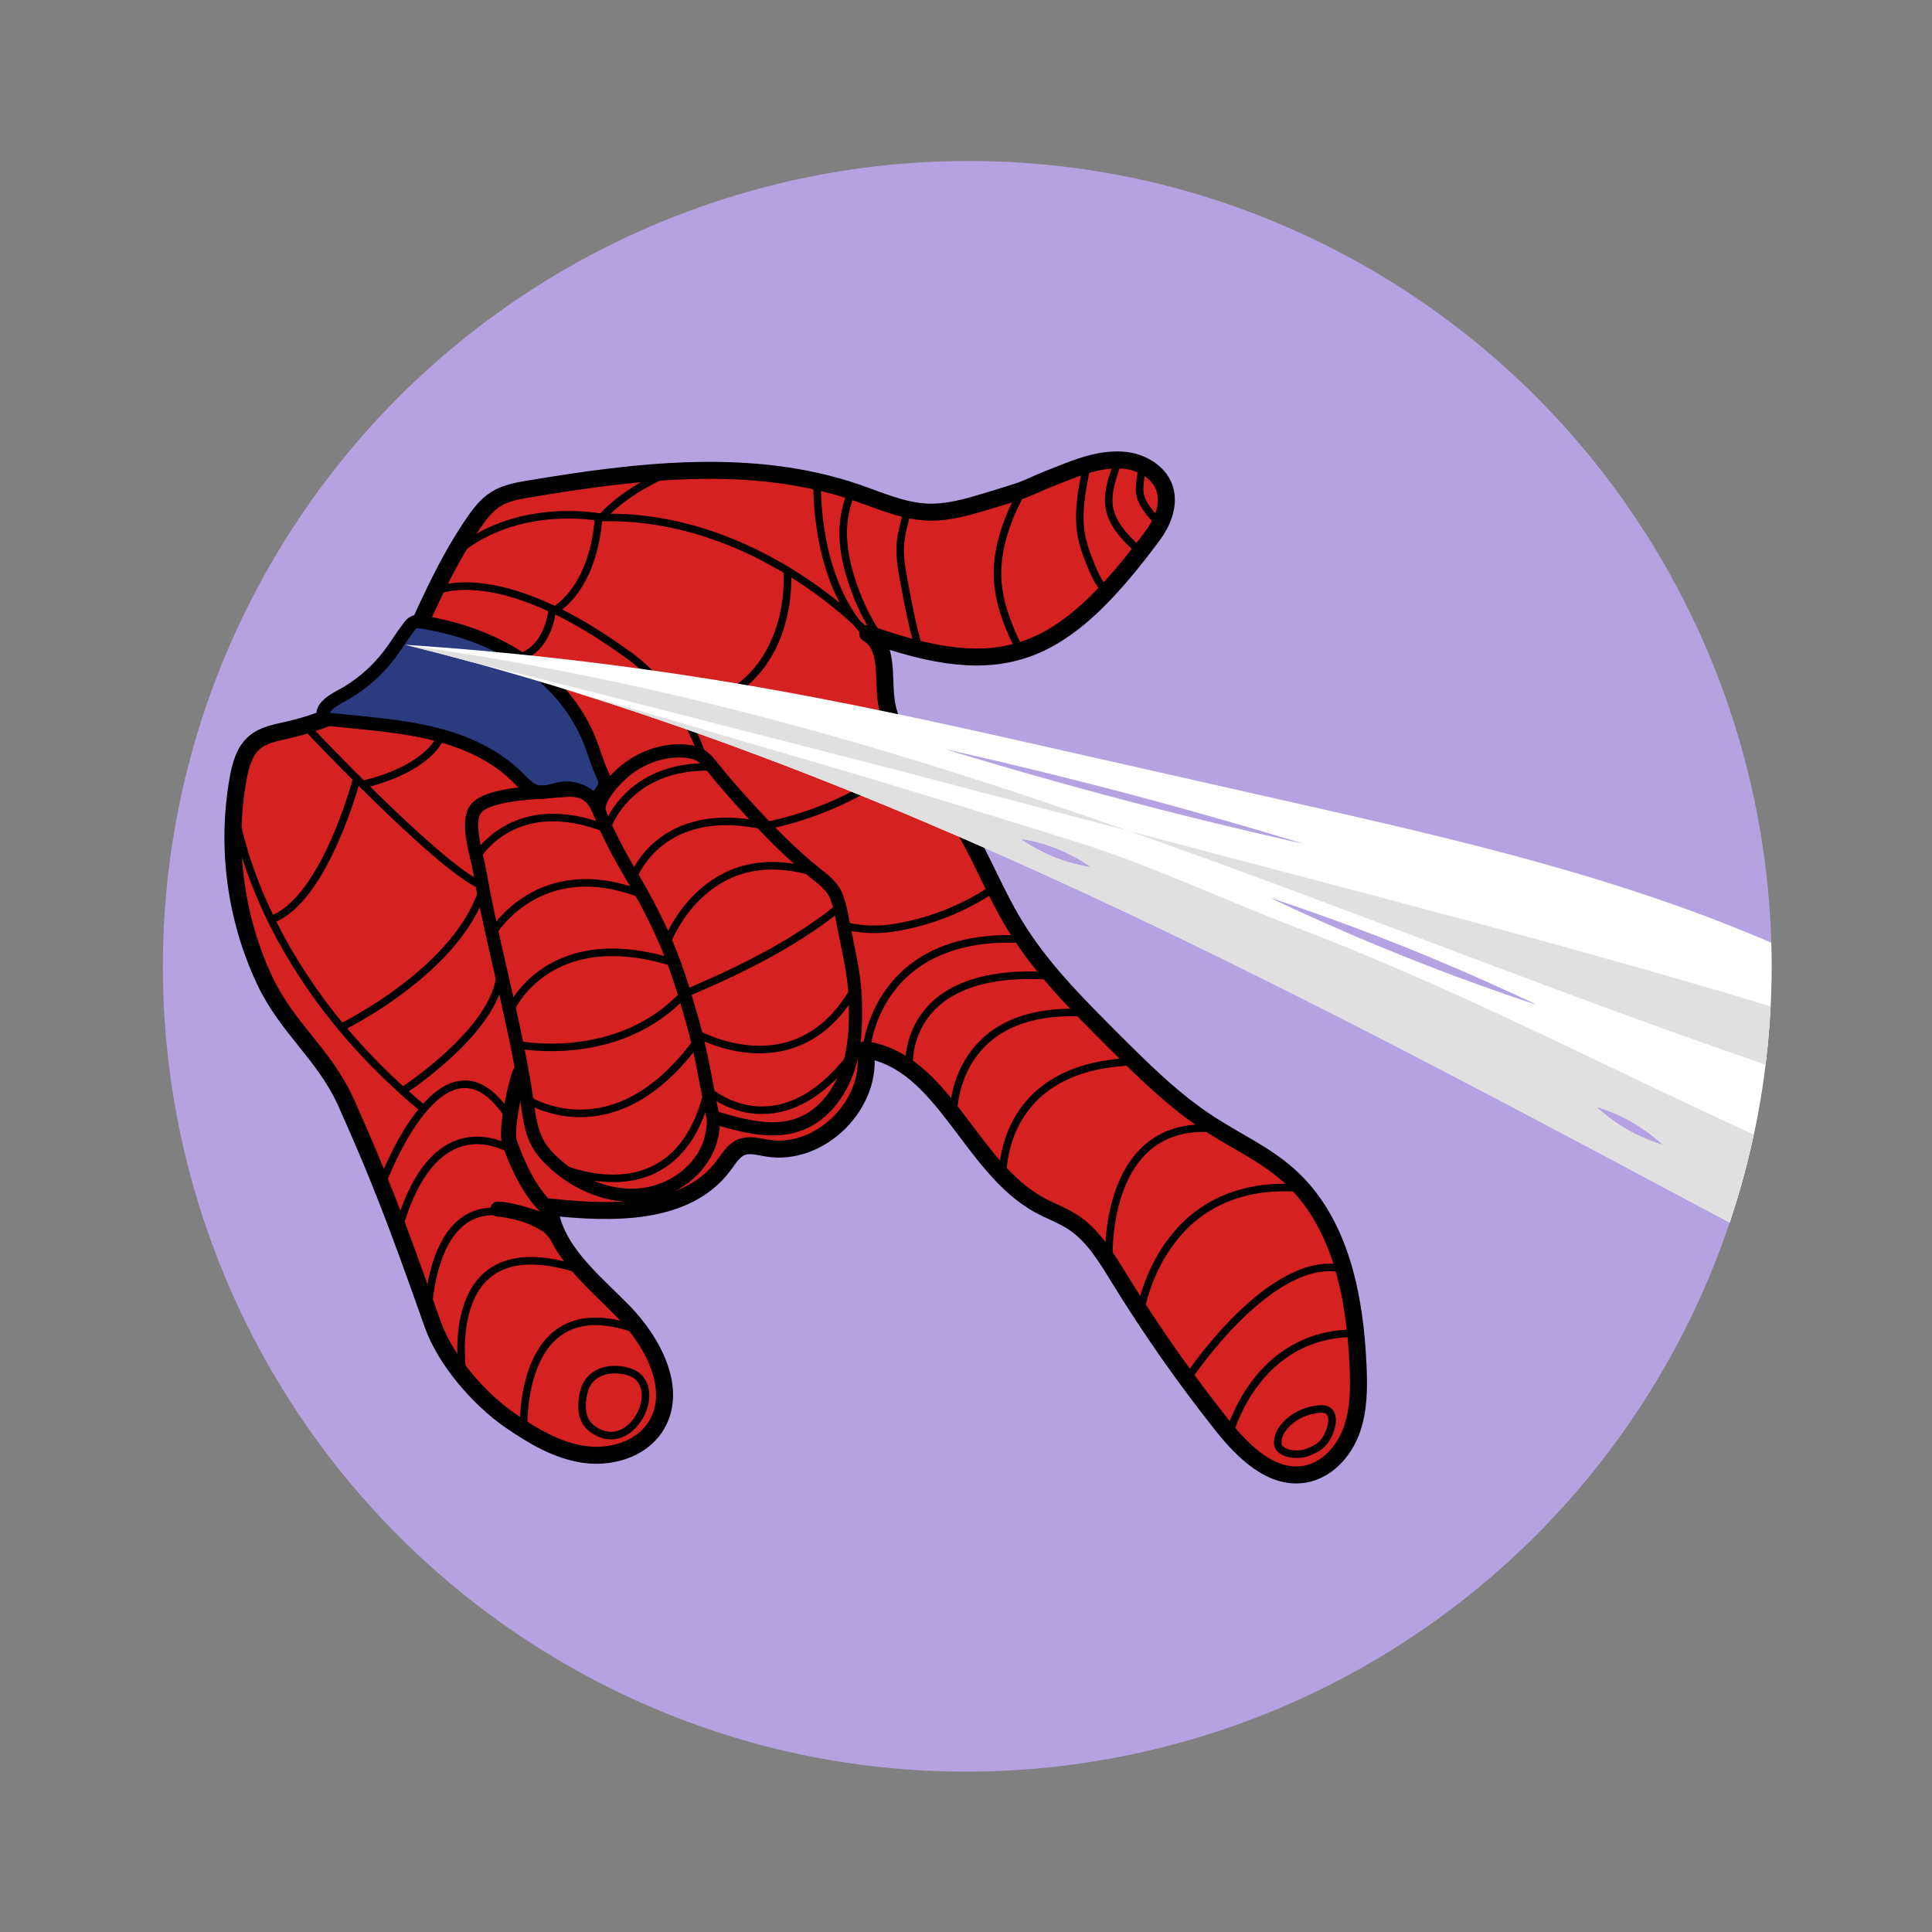 <?xml version="1.0" encoding="utf-8"?>
<!-- Generator: Adobe Illustrator 25.2.3, SVG Export Plug-In . SVG Version: 6.00 Build 0)  -->
<svg version="1.1" xmlns="http://www.w3.org/2000/svg" xmlns:xlink="http://www.w3.org/1999/xlink" x="0px" y="0px"
	 viewBox="0 0 1024 1024" style="enable-background:new 0 0 1024 1024;" xml:space="preserve">
<rect x="0" y="0" width="1024" height="1024" fill="#808080" stroke="none"/>
<style type="text/css">
	.st0{display:none;}
	.st1{display:inline;fill:#EFEFEF;}
	.st2{display:inline;opacity:0.2;}
	.st3{display:inline;opacity:0.15;}
	.st4{clip-path:url(#SVGID_2_);}
	.st5{fill:none;stroke:#000000;stroke-width:0.25;stroke-miterlimit:10;}
	.st6{display:inline;}
	.st7{opacity:0.4;}
	.st8{clip-path:url(#SVGID_4_);fill:none;stroke:#000000;stroke-width:0.25;stroke-miterlimit:10;}
	.st9{clip-path:url(#SVGID_4_);}
	.st10{clip-path:url(#SVGID_6_);fill:#66CCFF;}
	.st11{clip-path:url(#SVGID_6_);}
	.st12{fill:#C6392E;}
	.st13{fill:none;stroke:#000000;stroke-width:5;stroke-linecap:round;stroke-linejoin:round;stroke-miterlimit:10;}
	.st14{fill:#2A3B80;}
	.st15{fill:none;stroke:#000000;stroke-width:3;stroke-linecap:round;stroke-linejoin:round;stroke-miterlimit:10;}
	.st16{clip-path:url(#SVGID_8_);fill:#FFFFFF;}
	.st17{clip-path:url(#SVGID_8_);fill:#E0E0E0;}
	.st18{clip-path:url(#SVGID_10_);fill:#008D43;}
	.st19{clip-path:url(#SVGID_10_);}
	.st20{clip-path:url(#SVGID_12_);fill:#FFFFFF;}
	.st21{clip-path:url(#SVGID_12_);fill:#E0E0E0;}
	.st22{clip-path:url(#SVGID_14_);fill:#F4D500;}
	.st23{clip-path:url(#SVGID_14_);}
	.st24{clip-path:url(#SVGID_16_);fill:#FFFFFF;}
	.st25{clip-path:url(#SVGID_16_);fill:#E0E0E0;}
	.st26{clip-path:url(#SVGID_18_);fill:#3D487D;}
	.st27{clip-path:url(#SVGID_18_);}
	.st28{clip-path:url(#SVGID_20_);fill:#FFFFFF;}
	.st29{clip-path:url(#SVGID_20_);fill:#E0E0E0;}
	.st30{clip-path:url(#SVGID_22_);fill:#D0D0D0;}
	.st31{clip-path:url(#SVGID_22_);}
	.st32{clip-path:url(#SVGID_24_);fill:#FFFFFF;}
	.st33{clip-path:url(#SVGID_24_);fill:#E0E0E0;}
	.st34{clip-path:url(#SVGID_26_);fill:#F18B2B;}
	.st35{clip-path:url(#SVGID_26_);}
	.st36{clip-path:url(#SVGID_28_);fill:#FFFFFF;}
	.st37{clip-path:url(#SVGID_28_);fill:#E0E0E0;}
	.st38{clip-path:url(#SVGID_30_);fill:#8D2CBF;}
	.st39{clip-path:url(#SVGID_30_);}
	.st40{clip-path:url(#SVGID_32_);fill:#FFFFFF;}
	.st41{clip-path:url(#SVGID_32_);fill:#E0E0E0;}
	.st42{clip-path:url(#SVGID_34_);fill:#7D4BC7;}
	.st43{clip-path:url(#SVGID_34_);}
	.st44{clip-path:url(#SVGID_36_);fill:#FFFFFF;}
	.st45{clip-path:url(#SVGID_36_);fill:#E0E0E0;}
	.st46{clip-path:url(#SVGID_38_);fill:#5B2CBF;}
	.st47{clip-path:url(#SVGID_38_);}
	.st48{clip-path:url(#SVGID_40_);fill:#FFFFFF;}
	.st49{clip-path:url(#SVGID_40_);fill:#E0E0E0;}
	.st50{clip-path:url(#SVGID_42_);fill:#B59FDB;}
	.st51{clip-path:url(#SVGID_42_);}
	.st52{clip-path:url(#SVGID_44_);fill:#FFFFFF;}
	.st53{clip-path:url(#SVGID_44_);fill:#E0E0E0;}
	.st54{clip-path:url(#SVGID_46_);fill:#E2AFFF;}
	.st55{clip-path:url(#SVGID_46_);fill:#C6392E;}
	
		.st56{clip-path:url(#SVGID_46_);fill:none;stroke:#000000;stroke-width:9;stroke-linecap:round;stroke-linejoin:round;stroke-miterlimit:10;}
	.st57{clip-path:url(#SVGID_46_);fill:#2A3B80;}
	
		.st58{clip-path:url(#SVGID_46_);fill:none;stroke:#000000;stroke-width:7;stroke-linecap:round;stroke-linejoin:round;stroke-miterlimit:10;}
	
		.st59{clip-path:url(#SVGID_46_);fill:none;stroke:#000000;stroke-width:4;stroke-linecap:round;stroke-linejoin:round;stroke-miterlimit:10;}
	
		.st60{clip-path:url(#SVGID_46_);fill:none;stroke:#000000;stroke-width:8;stroke-linecap:round;stroke-linejoin:round;stroke-miterlimit:10;}
	.st61{clip-path:url(#SVGID_46_);}
	.st62{clip-path:url(#SVGID_48_);fill:#FFFFFF;}
	.st63{clip-path:url(#SVGID_48_);fill:#E0E0E0;}
	.st64{clip-path:url(#SVGID_46_);fill:none;}
	.st65{clip-path:url(#SVGID_50_);fill:#B5AADB;}
	.st66{clip-path:url(#SVGID_50_);fill:#C6392E;}
	
		.st67{clip-path:url(#SVGID_50_);fill:none;stroke:#000000;stroke-width:9;stroke-linecap:round;stroke-linejoin:round;stroke-miterlimit:10;}
	.st68{clip-path:url(#SVGID_50_);fill:#2A3B80;}
	
		.st69{clip-path:url(#SVGID_50_);fill:none;stroke:#000000;stroke-width:7;stroke-linecap:round;stroke-linejoin:round;stroke-miterlimit:10;}
	
		.st70{clip-path:url(#SVGID_50_);fill:none;stroke:#000000;stroke-width:4;stroke-linecap:round;stroke-linejoin:round;stroke-miterlimit:10;}
	
		.st71{clip-path:url(#SVGID_50_);fill:none;stroke:#000000;stroke-width:8;stroke-linecap:round;stroke-linejoin:round;stroke-miterlimit:10;}
	.st72{clip-path:url(#SVGID_50_);}
	.st73{clip-path:url(#SVGID_52_);fill:#FFFFFF;}
	.st74{clip-path:url(#SVGID_52_);fill:#E0E0E0;}
	.st75{clip-path:url(#SVGID_50_);fill:none;}
	.st76{clip-path:url(#SVGID_54_);fill:#B59FDB;}
	.st77{clip-path:url(#SVGID_54_);fill:#D5211F;}
	
		.st78{clip-path:url(#SVGID_54_);fill:none;stroke:#000000;stroke-width:9;stroke-linecap:round;stroke-linejoin:round;stroke-miterlimit:10;}
	.st79{clip-path:url(#SVGID_54_);fill:#2A3B80;}
	
		.st80{clip-path:url(#SVGID_54_);fill:none;stroke:#000000;stroke-width:7;stroke-linecap:round;stroke-linejoin:round;stroke-miterlimit:10;}
	
		.st81{clip-path:url(#SVGID_54_);fill:none;stroke:#000000;stroke-width:4;stroke-linecap:round;stroke-linejoin:round;stroke-miterlimit:10;}
	
		.st82{clip-path:url(#SVGID_54_);fill:none;stroke:#000000;stroke-width:8;stroke-linecap:round;stroke-linejoin:round;stroke-miterlimit:10;}
	.st83{clip-path:url(#SVGID_54_);}
	.st84{clip-path:url(#SVGID_56_);fill:#FFFFFF;}
	.st85{clip-path:url(#SVGID_56_);fill:#E0E0E0;}
	.st86{clip-path:url(#SVGID_54_);fill:none;}
	.st87{clip-path:url(#SVGID_58_);fill:#9497FF;}
	.st88{clip-path:url(#SVGID_58_);fill:#C6392E;}
	
		.st89{clip-path:url(#SVGID_58_);fill:none;stroke:#000000;stroke-width:9;stroke-linecap:round;stroke-linejoin:round;stroke-miterlimit:10;}
	.st90{clip-path:url(#SVGID_58_);fill:#2A3B80;}
	
		.st91{clip-path:url(#SVGID_58_);fill:none;stroke:#000000;stroke-width:7;stroke-linecap:round;stroke-linejoin:round;stroke-miterlimit:10;}
	
		.st92{clip-path:url(#SVGID_58_);fill:none;stroke:#000000;stroke-width:4;stroke-linecap:round;stroke-linejoin:round;stroke-miterlimit:10;}
	
		.st93{clip-path:url(#SVGID_58_);fill:none;stroke:#000000;stroke-width:8;stroke-linecap:round;stroke-linejoin:round;stroke-miterlimit:10;}
	.st94{clip-path:url(#SVGID_58_);}
	.st95{clip-path:url(#SVGID_60_);fill:#FFFFFF;}
	.st96{clip-path:url(#SVGID_60_);fill:#E0E0E0;}
	.st97{clip-path:url(#SVGID_58_);fill:none;}
	.st98{clip-path:url(#SVGID_62_);fill:#B5A3E1;}
	.st99{clip-path:url(#SVGID_62_);fill:#D5211F;}
	
		.st100{clip-path:url(#SVGID_62_);fill:none;stroke:#000000;stroke-width:9;stroke-linecap:round;stroke-linejoin:round;stroke-miterlimit:10;}
	.st101{clip-path:url(#SVGID_62_);fill:#2A3B80;}
	
		.st102{clip-path:url(#SVGID_62_);fill:none;stroke:#000000;stroke-width:7;stroke-linecap:round;stroke-linejoin:round;stroke-miterlimit:10;}
	
		.st103{clip-path:url(#SVGID_62_);fill:none;stroke:#000000;stroke-width:4;stroke-linecap:round;stroke-linejoin:round;stroke-miterlimit:10;}
	
		.st104{clip-path:url(#SVGID_62_);fill:none;stroke:#000000;stroke-width:8;stroke-linecap:round;stroke-linejoin:round;stroke-miterlimit:10;}
	.st105{clip-path:url(#SVGID_62_);}
	.st106{clip-path:url(#SVGID_64_);fill:#FFFFFF;}
	.st107{clip-path:url(#SVGID_64_);fill:#E0E0E0;}
	.st108{clip-path:url(#SVGID_62_);fill:none;}
	.st109{clip-path:url(#SVGID_66_);fill:#B5A3E1;}
	.st110{clip-path:url(#SVGID_66_);}
	.st111{fill:#D5211F;}
	.st112{fill:none;stroke:#000000;stroke-width:9;stroke-linecap:round;stroke-linejoin:round;stroke-miterlimit:10;}
	.st113{fill:none;stroke:#000000;stroke-width:7;stroke-linecap:round;stroke-linejoin:round;stroke-miterlimit:10;}
	.st114{fill:none;stroke:#000000;stroke-width:4;stroke-linecap:round;stroke-linejoin:round;stroke-miterlimit:10;}
	.st115{fill:none;stroke:#000000;stroke-width:8;stroke-linecap:round;stroke-linejoin:round;stroke-miterlimit:10;}
	.st116{clip-path:url(#SVGID_68_);fill:#FFFFFF;}
	.st117{clip-path:url(#SVGID_68_);fill:#E0E0E0;}
	.st118{clip-path:url(#SVGID_70_);fill:#B5A3E1;}
	.st119{clip-path:url(#SVGID_70_);}
	.st120{clip-path:url(#SVGID_72_);fill:#FFFFFF;}
	.st121{clip-path:url(#SVGID_72_);fill:#E0E0E0;}
	.st122{clip-path:url(#SVGID_74_);fill:#B5A3E1;}
	.st123{clip-path:url(#SVGID_74_);}
	.st124{clip-path:url(#SVGID_76_);fill:#FFFFFF;}
	.st125{clip-path:url(#SVGID_76_);fill:#E0E0E0;}
	.st126{clip-path:url(#SVGID_78_);fill:#B5A3E1;}
	.st127{clip-path:url(#SVGID_78_);}
	.st128{clip-path:url(#SVGID_80_);fill:#FFFFFF;}
	.st129{clip-path:url(#SVGID_80_);fill:#E0E0E0;}
</style>
<g id="background" class="st0">
</g>
<g id="Layer_5" class="st0">
</g>
<g id="grid" class="st0">
</g>
<g id="keylines" class="st0">
</g>
<g id="스파이더맨_손">
</g>
<g id="손_굵은선">
	<g>
		<defs>
			<circle id="SVGID_65_" cx="512" cy="512" r="427"/>
		</defs>
		<clipPath id="SVGID_2_">
			<use xlink:href="#SVGID_65_"  style="overflow:visible;"/>
		</clipPath>
		<circle style="clip-path:url(#SVGID_2_);fill:#B5A3E1;" cx="513.32" cy="512.32" r="427"/>
		<g class="st4">
			<path class="st111" d="M249,278.41c3.58-5.34,7.45-10.73,12.92-14.1c5.22-3.22,11.43-4.31,17.48-5.32
				c57.75-9.63,118.38-17.03,173.74,2.01c12.32,4.24,24.51,9.8,37.52,10.28c10.42,0.39,20.65-2.53,30.63-5.54
				c31.03-9.36,35.14-10.53,65.38-22.18c9.55-3.68-0.16,1.46,10.06,2c10.22,0.53,20.92,6.8,23.07,16.8
				c1.74,8.08-2.33,16.2-6.77,23.17c-40.97,64.27-82.5,75.88-154.22,50.09c10.74,6,8.38,21.61,9.64,33.85
				c2.34,22.78,21.27,39.61,34.45,58.34c13.71,19.49,21.7,42.42,34.11,62.76c13.71,22.46,32.5,41.29,51.11,59.9
				c16.29,16.28,32.74,32.69,52.07,45.21c13.96,9.04,29.38,16.04,41.79,27.11c27.42,24.48,35.13,64.08,36.76,100.8
				c0.52,11.7,0.53,23.72-3.53,34.7s-13,20.84-24.52,22.9c-17.67,3.16-32.89-11.93-44.04-25.98c-19.75-24.87-38-50.93-54.63-77.98
				c-6.8-11.06-13.71-22.69-24.61-29.74c-5.47-3.54-11.69-5.74-17.41-8.85c-37.07-20.15-50.77-76.16-92.49-82.45
				c4.89,28.28-23.61,56.94-51.92,52.21c-4.6-0.77-9.48-2.23-13.79-0.44c-4.1,1.7-6.5,5.86-9.14,9.43
				c-19.8,26.79-59.45,25.82-92.56,22.18c2.7,22.94,23.05,38.88,39.21,55.39s29.63,42.47,16.72,61.62
				c-7.98,11.84-23.93,16.25-38.04,14.08c-14.11-2.17-26.75-9.77-38.52-17.84c-16.61-11.39-34.48-32.08-41.18-51.06
				c-19.82-56.14-28.56-78.66-45.75-117.17c-11.65-26.09-31.17-39.29-43.33-65.15c-15.56-33.09-20.53-71.06-14.02-107.04
				c1.26-6.96,3.22-14.33,8.58-18.94c4.89-4.21,11.63-5.3,17.92-6.74c20.08-4.58,51.4-16.81,60.77-36.87
				C223.94,325.27,233.66,301.27,249,278.41z"/>
			<path class="st112" d="M250.05,278.55c3.58-5.34,7.45-10.73,12.92-14.1c5.22-3.22,11.43-4.31,17.48-5.32
				c57.75-9.63,118.38-17.03,173.74,2.01c12.32,4.24,24.51,9.8,37.52,10.28c10.42,0.39,20.65-2.53,30.63-5.54
				c31.03-9.36,13.41-4.43,43.65-16.08c9.55-3.68,18.47-6.48,28.69-5.95s20.92,6.8,23.07,16.8c1.74,8.08-1.84,16.54-6.77,23.17
				c-48.34,64.99-79.4,77.73-151.12,51.94c10.74,6,8.38,21.61,9.64,33.85c2.34,22.78,21.27,39.61,34.45,58.34
				c13.71,19.49,21.7,42.42,34.11,62.76c13.71,22.46,32.5,41.29,51.11,59.9c16.29,16.28,32.74,32.69,52.07,45.21
				c13.96,9.04,29.38,16.04,41.79,27.11c27.42,24.48,35.13,64.08,36.76,100.8c0.52,11.7,0.53,23.72-3.53,34.7s-13,20.84-24.52,22.9
				c-17.67,3.16-32.89-11.93-44.04-25.98c-19.75-24.87-38-50.93-54.63-77.98c-6.8-11.06-13.71-22.69-24.61-29.74
				c-5.47-3.54-11.69-5.74-17.41-8.85c-37.07-20.15-50.77-76.16-92.49-82.45c4.89,28.28-23.61,56.94-51.92,52.21
				c-4.6-0.77-9.48-2.23-13.79-0.44c-4.1,1.7-6.5,5.86-9.14,9.43c-19.8,26.79-59.45,25.82-92.56,22.18
				c2.7,22.94,23.05,38.88,39.21,55.39c16.15,16.51,29.63,42.47,16.72,61.62c-7.98,11.84-23.93,16.25-38.04,14.08
				c-14.11-2.17-26.75-9.77-38.52-17.84c-16.61-11.39-34.48-32.08-41.18-51.06c-19.82-56.14-28.56-78.66-45.75-117.17
				c-11.65-26.09-31.17-39.29-43.33-65.15c-15.56-33.09-20.53-71.06-14.02-107.04c1.26-6.96,3.22-14.33,8.58-18.94
				c4.89-4.21,11.63-5.3,17.92-6.74c20.08-4.58,51.4-16.81,60.77-36.87C224.99,325.4,234.71,301.41,250.05,278.55z"/>
			<path class="st14" d="M188.18,382.68c15.41,1.56,30.91,3.13,45.83,7.29s29.37,11.08,40.33,22.03c3.23,3.23,6.49,6.98,10.99,7.77
				c4.14,0.72,8.22-1.3,12.38-1.92c6.48-0.96,13.38,1.8,17.41,6.96c1.65-3.53,5.55-6.22,5.45-10.12c-0.04-1.62-0.81-3.13-1.49-4.6
				c-2.53-5.45-4.11-11.28-6.29-16.88c-6.96-17.81-20.13-32.88-36.02-43.51c-15.89-10.64-34.41-17-53.29-20
				c-1.44-0.23-2.98-0.42-4.29,0.22c-0.92,0.45-1.59,1.27-2.22,2.08c-3.7,4.74-6.77,9.94-10.4,14.74
				c-6.17,8.18-13.92,15.15-22.7,20.42c-3.59,2.16-13.11,6.21-12.65,11.49c0.28,3.13,3.96,2.71,6.31,2.95
				C181.07,381.96,184.62,382.32,188.18,382.68z"/>
			<path class="st113" d="M188.18,382.68c15.41,1.56,30.91,3.13,45.83,7.29s29.37,11.08,40.33,22.03c3.23,3.23,6.49,6.98,10.99,7.77
				c4.14,0.72,8.22-1.3,12.38-1.92c6.48-0.96,13.38,1.8,17.41,6.96c1.65-3.53,5.55-6.22,5.45-10.12c-0.04-1.62-0.81-3.13-1.49-4.6
				c-2.53-5.45-4.11-11.28-6.29-16.88c-6.96-17.81-20.13-32.88-36.02-43.51c-15.89-10.64-34.41-17-53.29-20
				c-1.44-0.23-2.98-0.42-4.29,0.22c-0.92,0.45-1.59,1.27-2.22,2.08c-3.7,4.74-6.77,9.94-10.4,14.74
				c-6.17,8.18-13.92,15.15-22.7,20.42c-3.59,2.16-13.11,6.21-12.65,11.49c0.28,3.13,3.96,2.71,6.31,2.95
				C181.07,381.96,184.62,382.32,188.18,382.68z"/>
			<path class="st113" d="M377.96,592.41c-3.7-17.67-6.09-34.18-11.07-51.53c-2.82-9.83-5.65-19.67-9.15-29.29
				c-5.56-15.28-12.78-29.93-20.96-43.99c-1-1.72-2.01-3.42-3.02-5.14c-0.98-1.66-1.95-3.33-2.9-5.01
				c-3.86-6.8-7.41-13.78-10.64-20.9c-2.55-5.61-3.99-12.49-9.7-15.81c-4.01-2.33-8.96-2.06-13.57-1.61
				c-10.13,0.99-37.48,1.06-44.54,9.33c-5.83,6.82,0.36,24.82,1.69,32.53c2.39,13.91,5.37,27.71,8.48,41.48
				c6.15,27.28,12.9,54.48,16.89,82.2c1.03,7.17,1.94,14.56,5.36,20.94c2.31,4.32,5.68,7.99,9.33,11.26
				c12.41,11.11,29.11,18.1,45.68,16.39c16.57-1.7,32.41-13.15,36.88-29.2c1.08-3.89,1.5-7.88,1.5-11.91
				c0.78,0.27,1.57,0.5,2.35,0.73c14.04,4.07,29.23,8.12,42.95,3.1c13.78-5.04,23.09-18.54,26.95-32.7
				c3.06-11.21,3.22-22.93,2.81-34.47c-0.35-9.7-2.29-19.3-4.29-28.96c-2.15-10.37-3.5-20.05-5.99-25.52
				c-2.1-4.63-6.15-7.8-10.02-10.86c-12.84-10.14-24.33-21.86-35.41-33.89c-6.91-7.5-13.69-15.14-20.04-23.11
				c-1.54-1.93-3.08-3.91-5.08-5.35c-3.32-2.39-7.57-3.09-11.66-3.15c-12.49-0.21-24.78,5.31-33.45,14.2
				c-3.54,3.63-9.14,9.97-9.79,15.22c-0.06,0.52-0.07,1.06-0.05,1.61c-0.34-0.63-0.7-1.25-1.07-1.86"/>
			<path class="st114" d="M605.68,245.84c-0.36,2.36-0.71,4.73-1.07,7.09c-0.48,3.19-0.96,6.48-0.24,9.63
				c0.55,2.4,1.76,4.59,3.15,6.63c2.02,2.96,4.44,5.66,7.16,7.99"/>
			<path class="st114" d="M596.69,244.37c-1.17-0.75-2.8-0.25-3.76,0.74c-0.96,0.99-1.42,2.36-1.85,3.68
				c-2.12,6.52-4.26,13.34-3.15,20.1c1.52,9.24,8.73,16.35,15.56,22.76"/>
			<path class="st114" d="M575.92,247.39c-2.6,12.65-5.2,25.77-2.38,38.37c0.92,4.11,2.4,8.06,3.94,11.98
				c2.02,5.16,4.2,10.37,7.82,14.57"/>
			<path class="st114" d="M541.52,260.82c-7.44,13.23-13.2,29.19-12.83,44.37c0.3,12.35,4.54,24.29,9.92,35.41"/>
			<path class="st114" d="M454.35,260.48c-3.14-0.73-4.37,3.76-5.03,5.91c-0.99,3.23-1.68,6.55-2.07,9.91
				c-1.49,13.06,2.09,26.74,6.8,38.85c3.09,7.95,7.08,15.56,11.89,22.61"/>
			<path class="st114" d="M482.63,269.83c-1.83,1.47-2.5,3.92-3.07,6.21c-0.97,3.89-1.93,7.79-2.29,11.78
				c-0.63,7.05,0.68,14.12,1.98,21.08c2.14,11.44,4.29,22.9,7.62,34.05"/>
			<path class="st114" d="M335.32,465.7c0,0,13.78-40.44,69.92-27.95c0,0,45.87-7.35,77.18-37.81"/>
			<path class="st114" d="M353.23,500.13c0,0,19.91-55.86,78.59-37.6"/>
			<path class="st114" d="M443.88,481.61c-33.39,27.03-78.98,43.58-80.27,44.99"/>
			<path class="st114" d="M368.68,547.51c0,0,51.35,29.85,82.59-20.56"/>
			<path class="st114" d="M375.06,577.85c0,0,36.53,33.44,76.35-18.39"/>
			<path class="st114" d="M253.63,452.79c0,0,19.93-32.59,67.86-13.48c0,0,10.44-34.15,56.05-32.84"/>
			<path class="st114" d="M260.86,494.8c0,0,24.7-42.5,79.65-20.61"/>
			<path class="st114" d="M270.56,535.21c0,0,19.67-46.01,86.68-24.93"/>
			<path class="st114" d="M273.97,553.62c0,0,54.61,11.34,89.79-28.22"/>
			<path class="st114" d="M279.14,582.5c0,0,45.78,30.64,90.54-30.92"/>
			<path class="st114" d="M295.92,618.39c0,0,62.66,29.48,79.22-40.25"/>
			<path class="st114" d="M679.36,757.84c-1.14,1.77-1.92,3.75-2.11,5.98c-0.08,0.93-0.06,1.9,0.34,2.74
				c2.12,4.49,10.38,4.8,14.34,3.59c1.16-0.35,2.27-0.84,3.37-1.35c1.16-0.53,2.31-1.08,3.37-1.79c3.75-2.51,5.97-6.81,6.97-11.21
				c0.39-1.71,0.61-3.51,0.16-5.2c-1.27-4.79-6.1-4.04-9.94-3.28c-4.23,0.84-8.25,2.69-11.63,5.37
				C682.35,754.18,680.63,755.88,679.36,757.84z"/>
			<path class="st114" d="M651.61,760.09c0,0,13.73-53.86,66.95-53.41"/>
			<path class="st114" d="M629.77,730.1c0,0,44.24-66.7,82.5-57.46"/>
			<path class="st114" d="M604.36,695.74c0,0,10.36-72.17,85.52-65.96"/>
			<path class="st114" d="M587.76,668.85c0,0-4.29-74.22,54.07-70.8"/>
			<path class="st114" d="M531.47,624.13c0,0-3.26-59.42,69.91-61.44"/>
			<path class="st114" d="M505.2,592.29c0,0-2.33-59.74,70.36-55.44"/>
			<path class="st114" d="M481.86,566.33c0,0-5.57-54.57,75.22-49.04"/>
			<path class="st114" d="M459.32,555.85c0,0,4.71-62.49,83.35-58.01"/>
			<path class="st114" d="M339.8,731.57c5.96,8.74-0.31,22.56-8.61,27.31c-6.23,3.57-12.95,2.19-18.27-2.4
				c-4.69-4.04-4.9-10.59-3.98-16.26c0.66-4.04,2.07-7.77,5.29-10.46c3.6-3.01,8.53-4.08,13.13-3.78
				C331.91,726.27,337.05,727.54,339.8,731.57z"/>
			<path class="st114" d="M277.56,757.63c0,0-3.64-77.29,61.48-52.31"/>
			<path class="st114" d="M245.4,729.27c0,0-14.23-82.39,63.56-55.73"/>
			<path class="st114" d="M226.88,696.24c0,0,1.09-86.71,69.16-40.73"/>
			<path class="st115" d="M276.05,567.93c-1.22,0.47-9.11,31.91-5.6,38.62c0,0,8.64,26.08,21.54,35.12"/>
			<path class="st115" d="M299.45,660.87c0.2-0.64-9.62-13.83-13.44-14.55c0,0-13.58-5.12-22.12-5.46"/>
			<path class="st114" d="M272.12,610.18c0,0-41.22-28.47-60.95,41.41"/>
			<path class="st114" d="M446.33,490.32c7.85,2.12,16.09,2.74,24.17,1.84c1.75-0.19,3.49-0.46,5.22-0.76
				c18.06-3.13,35.44-10.11,50.64-20.34"/>
			<path class="st114" d="M161.68,384.51c0,0,69.46,73.97,92.84,84.49"/>
			<path class="st114" d="M124.04,427.69c0,0,8.76,83.69,99.69,159.45"/>
			<path class="st114" d="M189.1,412.69c0,0-16.81,64.51-45.38,74.72"/>
			<path class="st114" d="M180.9,544.45c0,0,62.71-30.35,75.37-74.43"/>
			<path class="st114" d="M192.21,415.78c0,0,33.93-6.89,41.91-26.33"/>
			<path class="st114" d="M202.9,626.26c0,0,32.86-88.85,67.54-33.33"/>
			<path class="st114" d="M213.44,578.22c0,0,45.98-29.67,51.31-58.83"/>
			<path class="st114" d="M433.15,255.18c0,0-2.29,52.85,27.46,82.38"/>
			<path class="st114" d="M459.87,335.75c0,0-58.43-63.41-141.01-61.46c0,0-45.23-9.39-78.19,19.52"/>
			<path class="st114" d="M354.41,250.44c0,0-21.78,8.56-35.56,23.85"/>
			<path class="st114" d="M317.21,274c0,0-0.68,34.2-23.01,49.43"/>
			<path class="st114" d="M230.36,313.57c0,0,32.09-17.38,101.43,32.69c0,0,28.2,17.96,40.67,54.86"/>
			<path class="st114" d="M292.68,322.71c0,0-1.11,20.68-17.84,25.96"/>
			<path class="st114" d="M417.26,302.41c0,0,6.02,63.69-56.37,74.71"/>
			<g>
				<defs>
					<path id="SVGID_67_" d="M931.53,655.83c-233.2-124.12-470.85-254.57-723.2-315.66c69.16,4.33,138.18,12.73,206.66,25.16
						c50.25,9.12,100.18,20.39,150.09,31.66c39.16,8.84,78.33,17.69,117.49,26.53c91.06,20.56,182.79,41.35,268.91,80.51
						c-3.94,19.13-1.75,41.46-5.69,60.59C939.87,593.38,929.82,626.24,931.53,655.83z"/>
				</defs>
				<clipPath id="SVGID_4_">
					<use xlink:href="#SVGID_67_"  style="overflow:visible;"/>
				</clipPath>
				<path style="clip-path:url(#SVGID_4_);fill:#FFFFFF;" d="M945.56,565.77c3.94-19.13,1.75-41.46,5.69-60.59
					c-86.12-39.16-177.85-59.94-268.91-80.51c-39.16-8.84-78.33-17.69-117.49-26.53c-49.92-11.27-99.85-22.55-150.09-31.66
					c-68.48-12.43-137.51-20.83-206.66-25.16c252.35,61.1,489.99,191.54,723.2,315.66C929.59,627.39,939.63,594.53,945.56,565.77z
					 M558.84,454.4c-10.32-4.14-17.94-9.8-17.94-9.8s9.1,1.05,19.42,5.2c10.32,4.14,17.94,9.8,17.94,9.8S569.15,458.54,558.84,454.4
					z M500.8,397.04c0,0,42.98,9.38,95.54,23.25c52.55,13.87,94.77,26.98,94.77,26.98s-42.98-9.38-95.54-23.25
					C543.02,410.15,500.8,397.04,500.8,397.04z M743.24,506.57c-39.01-15.66-69.89-30.65-69.89-30.65s32.36,10.39,71.37,26.05
					c39.01,15.66,69.89,30.65,69.89,30.65S782.24,522.22,743.24,506.57z M862.74,598.9c-9.76-5.57-16.65-12.26-16.65-12.26
					s8.92,2.35,18.68,7.92c9.76,5.57,16.65,12.26,16.65,12.26S872.5,604.47,862.74,598.9z"/>
				<path style="clip-path:url(#SVGID_4_);fill:#E0E0E0;" d="M962.04,573.18c-245.95-81.92-473.7-195.03-754.21-232.26
					c68.3,15.63,135.03,33.36,203.93,50.87c50.55,12.85,101.13,26.17,151.69,39.49c39.67,10.45,79.34,20.9,119.01,31.35
					c92.24,24.3,185.17,48.79,275.47,76.71c-0.88,3.96,4.73,10.02,3.86,13.98C960.48,559.29,955.77,565.41,962.04,573.18z"/>
				<path style="clip-path:url(#SVGID_4_);fill:#E0E0E0;" d="M951.01,643.99c2.49-9.39,13.03-16.94,15.52-26.33
					c-87.94-37.36-179.79-88.04-278.9-125.82c-38.65-14.73-78.38-33.59-117.72-45.82c-50.14-15.59-100.29-31.19-150.59-45.7
					C350.75,380.53,284.64,359.6,216,343.99c262.3,89.74,460.39,238.51,727.6,345.66C939.75,673.61,947.26,658.11,951.01,643.99z
					 M558.84,454.4c-10.32-4.14-17.94-9.8-17.94-9.8s9.1,1.05,19.42,5.2s17.94,9.8,17.94,9.8S569.15,458.54,558.84,454.4z
					 M862.74,598.9c-9.76-5.57-16.65-12.26-16.65-12.26s8.92,2.35,18.68,7.92s16.65,12.26,16.65,12.26S872.5,604.47,862.74,598.9z"
					/>
			</g>
		</g>
	</g>
</g>
</svg>
